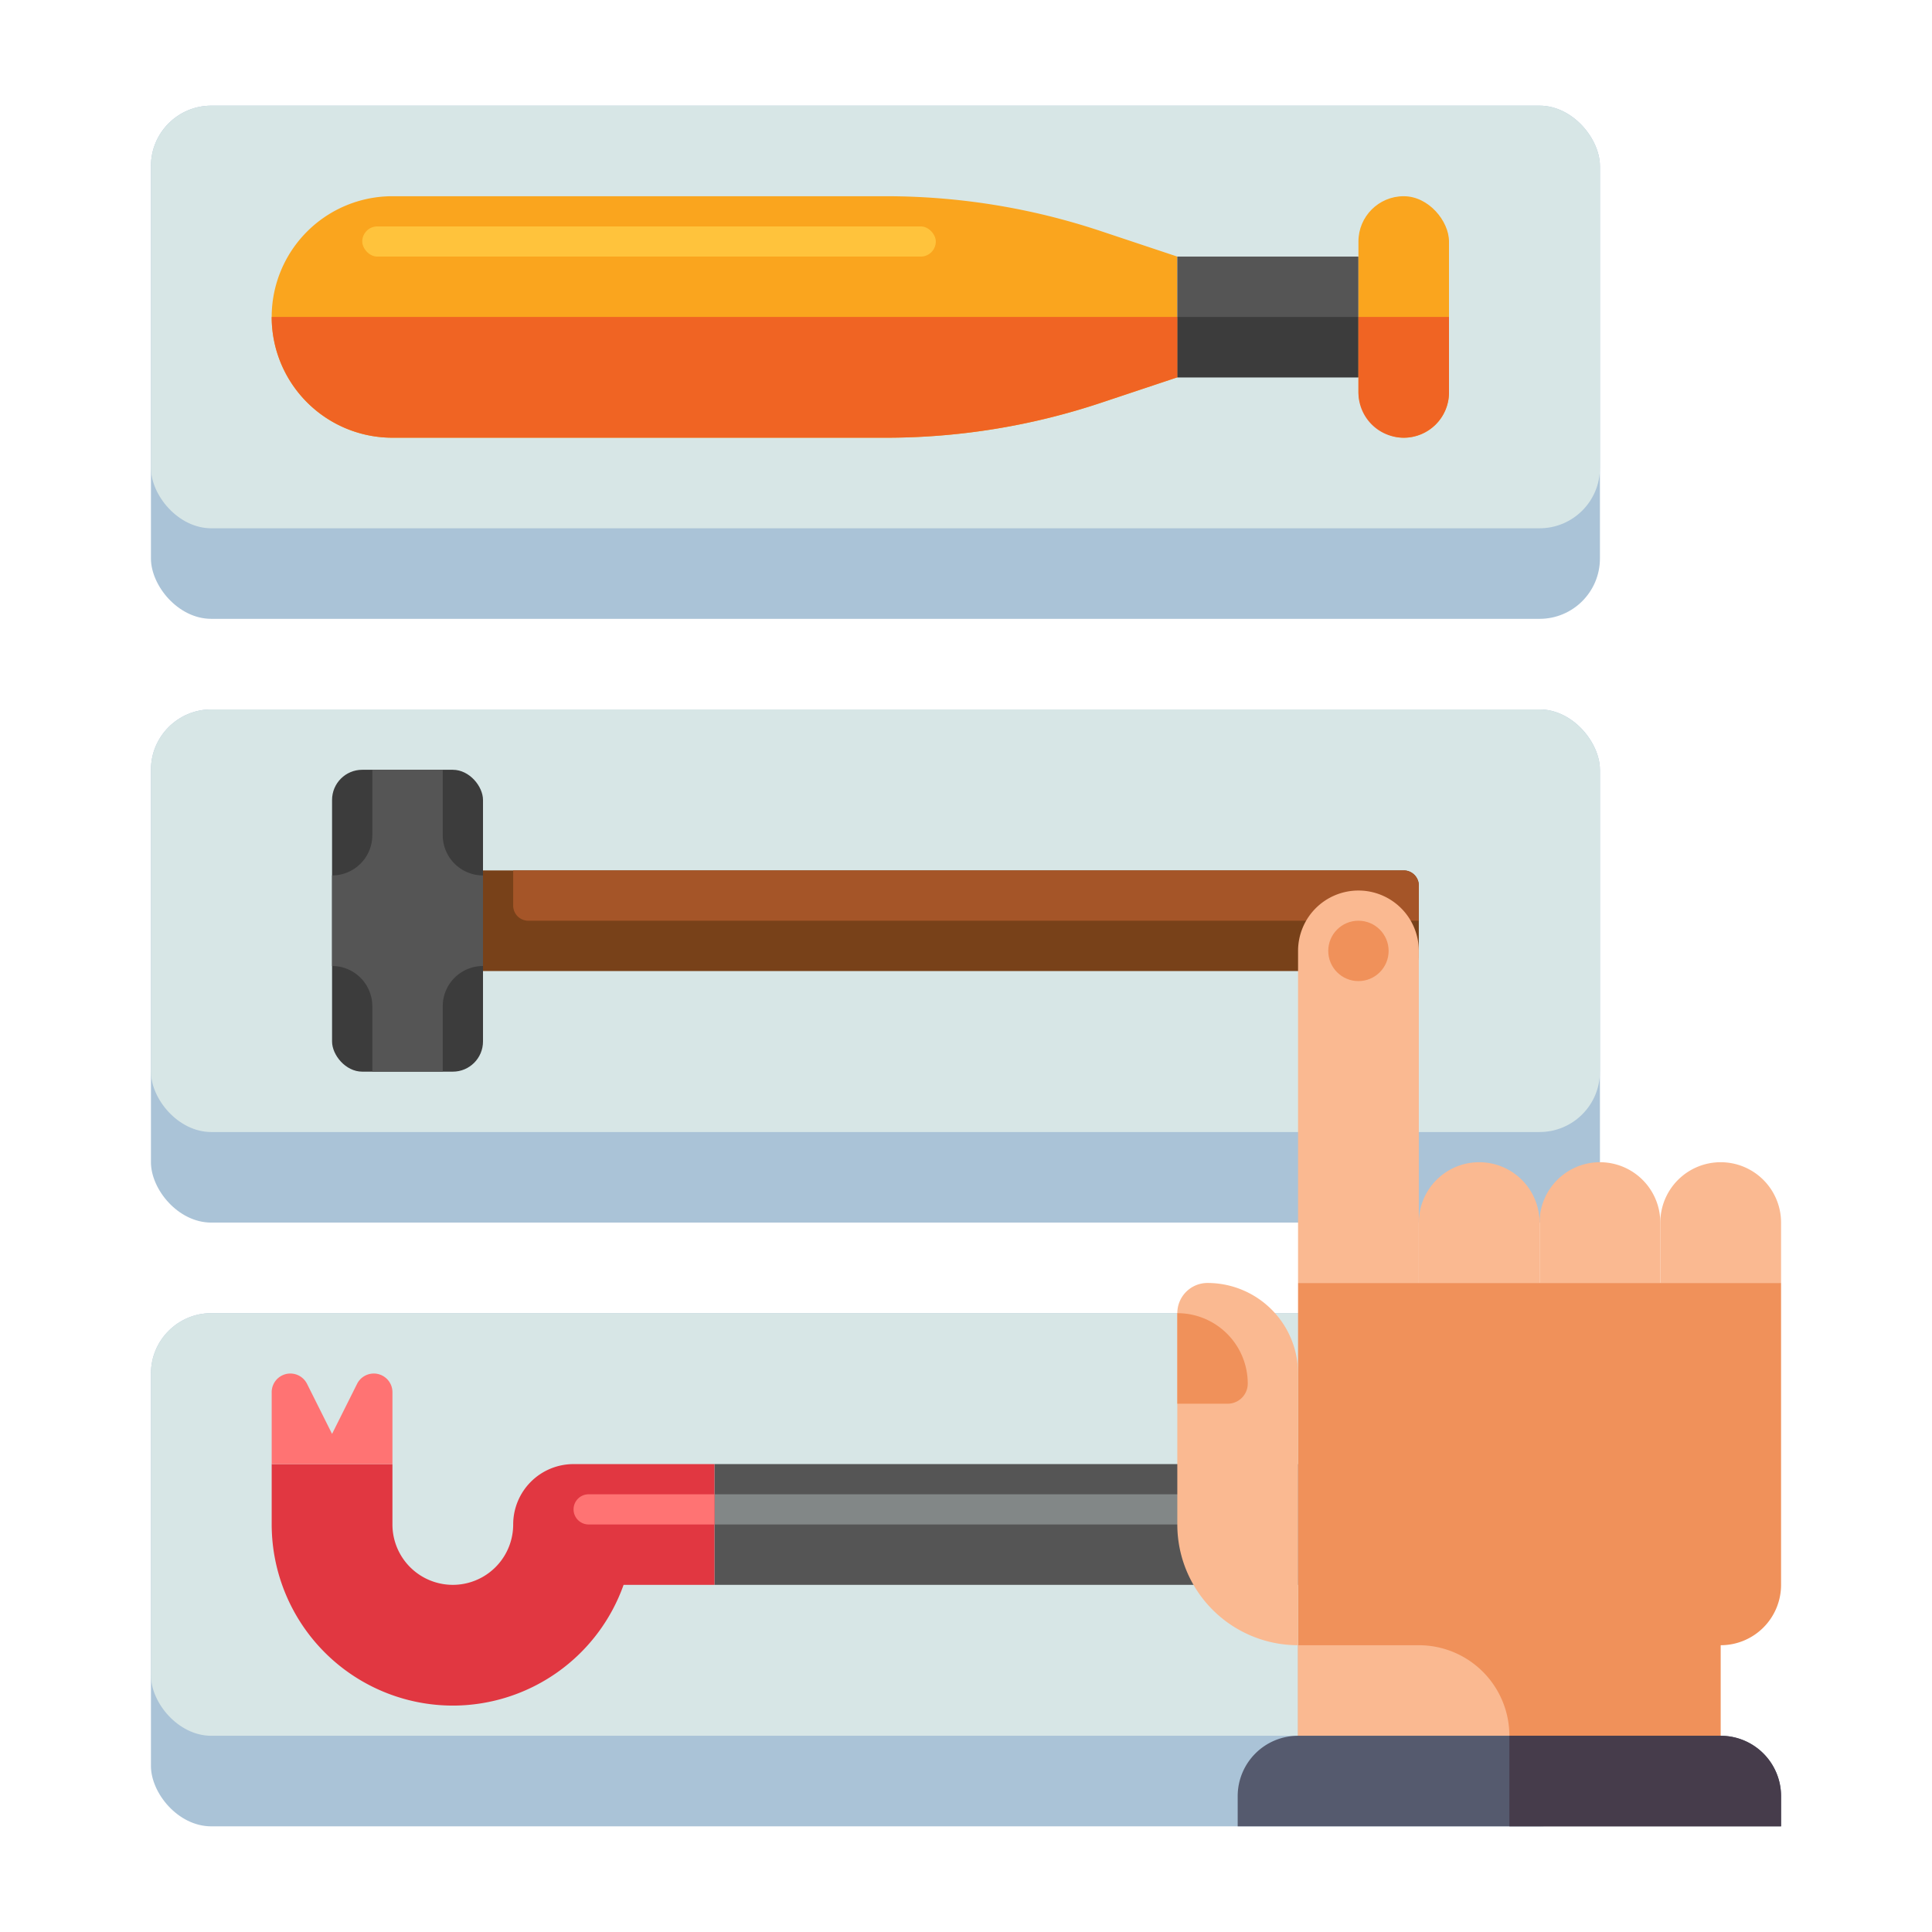 <svg xmlns="http://www.w3.org/2000/svg" viewBox="0 0 512 512"><title>70 Rage Room Icons - Expanded</title><rect x="40" y="188" width="384" height="136" rx="16" ry="16" fill="#aac3d7"/><rect x="40" y="188" width="384" height="112" rx="16" ry="16" fill="#d7e6e6"/><rect x="88" y="204" width="40" height="80" rx="8" ry="8" fill="#3c3c3c"/><path d="M128,232h0a10.667,10.667,0,0,1-10.667-10.667V204H98.667v17.333A10.667,10.667,0,0,1,88,232h0v24h0a10.667,10.667,0,0,1,10.667,10.667V284h18.666V266.667A10.667,10.667,0,0,1,128,256h0Z" fill="#555"/><path d="M128,230.667H372a4,4,0,0,1,4,4v18.667a4,4,0,0,1-4,4H128a0,0,0,0,1,0,0V230.667A0,0,0,0,1,128,230.667Z" fill="#784119"/><path d="M136,230.667H372a4,4,0,0,1,4,4V244a0,0,0,0,1,0,0H140a4,4,0,0,1-4-4v-9.333A0,0,0,0,1,136,230.667Z" fill="#a55528"/><rect x="40" y="348" width="384" height="136" rx="16" ry="16" fill="#aac3d7"/><rect x="40" y="348" width="384" height="112" rx="16" ry="16" fill="#d7e6e6"/><rect x="189.333" y="388" width="154.667" height="32" fill="#555"/><rect x="189.333" y="396" width="154.667" height="8" fill="#828787"/><path d="M120,452a48.054,48.054,0,0,1-48-48V388h32v16a16,16,0,0,0,32,0,16,16,0,0,1,16-16h37.333v32H165.258A48.082,48.082,0,0,1,120,452Z" fill="#e13741"/><path d="M94.633,366.733,88,380l-6.633-13.267A4.946,4.946,0,0,0,76.944,364h0A4.945,4.945,0,0,0,72,368.944V388h32V368.944A4.945,4.945,0,0,0,99.056,364h0A4.946,4.946,0,0,0,94.633,366.733Z" fill="#ff7373"/><path d="M152,396h33.333a4,4,0,0,1,4,4v0a4,4,0,0,1-4,4H152a0,0,0,0,1,0,0v-8A0,0,0,0,1,152,396Z" transform="translate(341.333 800) rotate(-180)" fill="#ff7373"/><rect x="40" y="28" width="384" height="136" rx="16" ry="16" fill="#aac3d7"/><rect x="40" y="28" width="384" height="112" rx="16" ry="16" fill="#d7e6e6"/><path d="M440,308h32a0,0,0,0,1,0,0v16a16,16,0,0,1-16,16h0a16,16,0,0,1-16-16V308A0,0,0,0,1,440,308Z" transform="translate(912 648) rotate(180)" fill="#fab991"/><path d="M408,308h32a0,0,0,0,1,0,0v16a16,16,0,0,1-16,16h0a16,16,0,0,1-16-16V308A0,0,0,0,1,408,308Z" transform="translate(848 648) rotate(180)" fill="#fab991"/><path d="M376,308h32a0,0,0,0,1,0,0v16a16,16,0,0,1-16,16h0a16,16,0,0,1-16-16V308a0,0,0,0,1,0,0Z" transform="translate(784 648) rotate(180)" fill="#fab991"/><path d="M344,236h32a0,0,0,0,1,0,0v88a16,16,0,0,1-16,16h0a16,16,0,0,1-16-16V236A0,0,0,0,1,344,236Z" transform="translate(720 576) rotate(180)" fill="#fab991"/><path d="M344,340V460H456V436a16,16,0,0,0,16-16V340Z" fill="#f0915a"/><path d="M344,436h56a0,0,0,0,1,0,0v24a0,0,0,0,1,0,0H368a24,24,0,0,1-24-24v0A0,0,0,0,1,344,436Z" transform="translate(744 896) rotate(180)" fill="#fab991"/><path d="M312,340h0a32,32,0,0,1,32,32v56a8,8,0,0,1-8,8h0a24,24,0,0,1-24-24V340A0,0,0,0,1,312,340Z" transform="translate(656 776) rotate(180)" fill="#fab991"/><path d="M344,460H456a16,16,0,0,1,16,16v8a0,0,0,0,1,0,0H328a0,0,0,0,1,0,0v-8A16,16,0,0,1,344,460Z" fill="#555a6e"/><path d="M400,460h56a16,16,0,0,1,16,16v8a0,0,0,0,1,0,0H400a0,0,0,0,1,0,0V460A0,0,0,0,1,400,460Z" fill="#463c4b"/><circle cx="360" cy="252" r="8" fill="#f0915a"/><path d="M312,348h0a18.667,18.667,0,0,1,18.667,18.667v0A5.333,5.333,0,0,1,325.333,372H312a0,0,0,0,1,0,0V348A0,0,0,0,1,312,348Z" fill="#f0915a"/><path d="M234.79,116H104A32,32,0,0,1,72,84h0a32,32,0,0,1,32-32H234.79a180,180,0,0,1,56.921,9.237L312,68v32l-20.289,6.763A180,180,0,0,1,234.79,116Z" fill="#faa51e"/><rect x="312" y="68" width="48" height="32" fill="#555"/><rect x="312" y="84" width="48" height="16" fill="#3c3c3c"/><rect x="360" y="52" width="24" height="64" rx="12" ry="12" fill="#faa51e"/><path d="M360,84h24a0,0,0,0,1,0,0v20a12,12,0,0,1-12,12h0a12,12,0,0,1-12-12V84A0,0,0,0,1,360,84Z" fill="#f06423"/><path d="M312,84H72a32,32,0,0,0,32,32H234.79a180,180,0,0,0,56.921-9.237L312,100Z" fill="#f06423"/><rect x="96" y="60" width="152" height="8" rx="4" ry="4" fill="#ffc33c"/></svg>